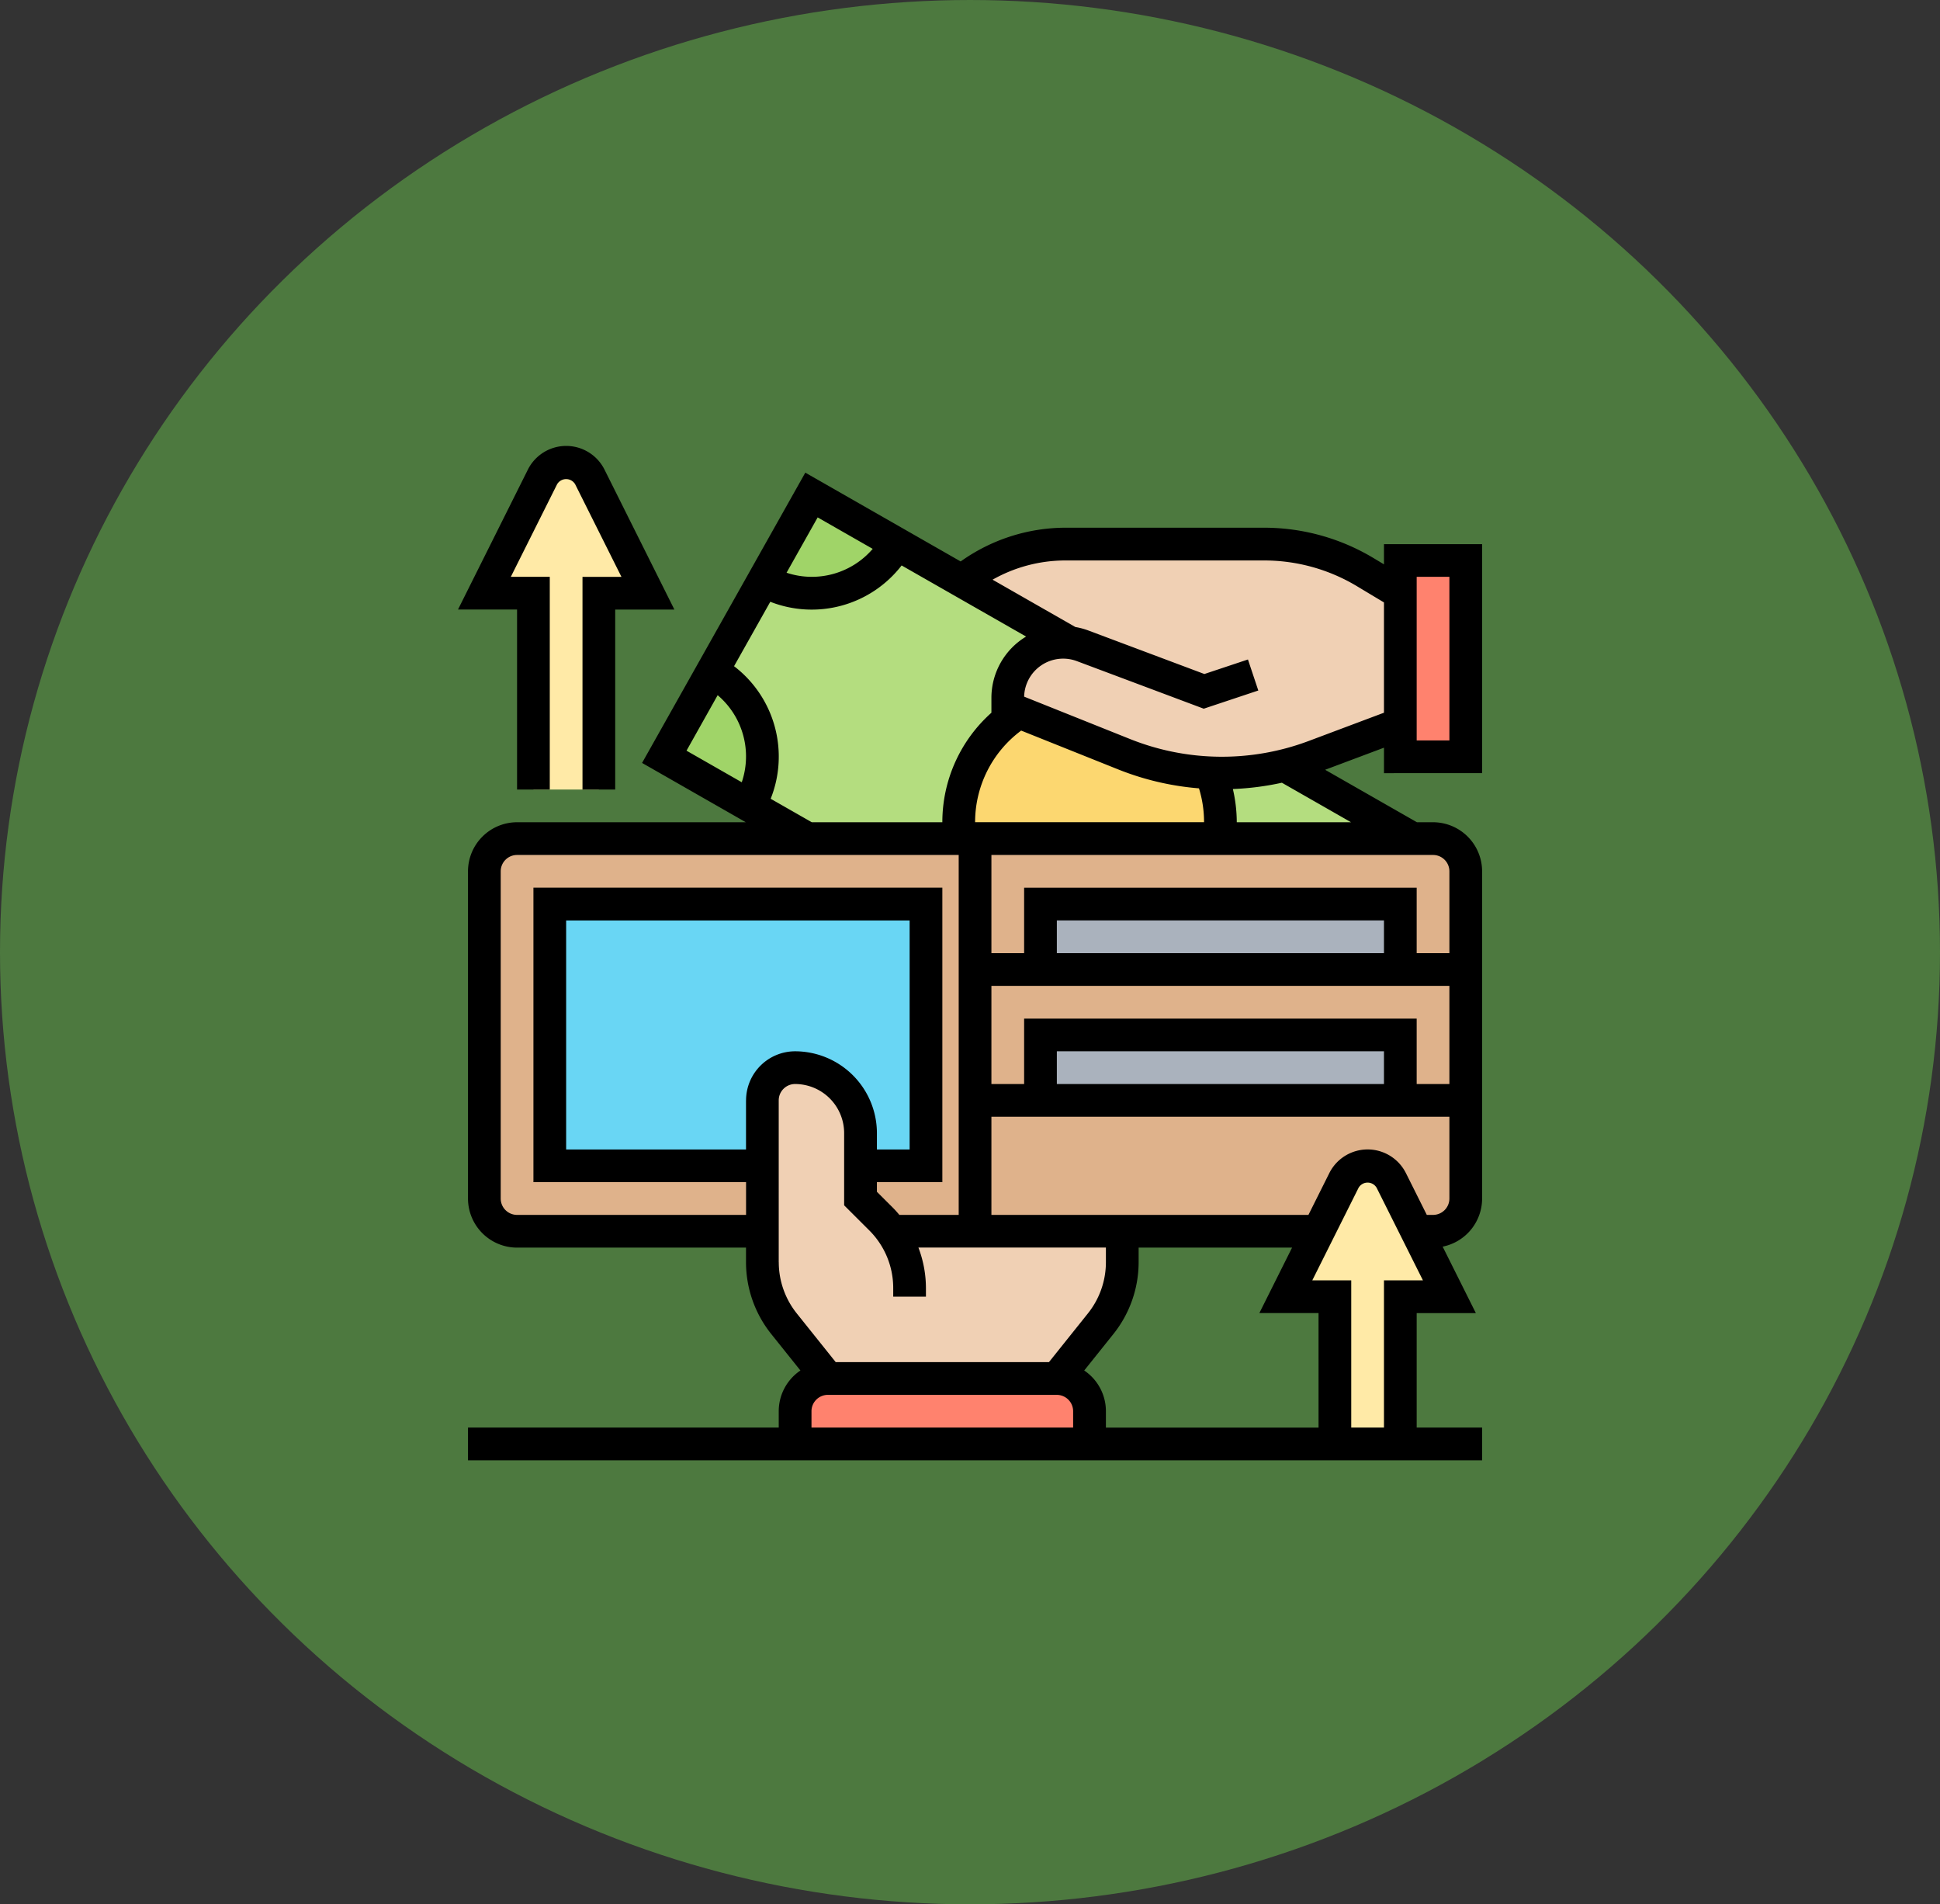 <svg xmlns="http://www.w3.org/2000/svg" width="161" height="158" viewBox="0 0 161 158"><rect x="0" y="0" width="161" height="158" fill="#333333" stroke="none"/><g transform="translate(-1192 -10172)"><ellipse cx="80.5" cy="79" rx="80.5" ry="79" transform="translate(1192 10172)" fill="#4d793f"/><g transform="translate(1229.618 10208)"><g transform="translate(2.578 2.357)"><g transform="translate(0 31.221)"><path d="M80.731,25H4.715A2.723,2.723,0,0,0,2,27.715V54.864a2.723,2.723,0,0,0,2.715,2.715H80.731a2.723,2.723,0,0,0,2.715-2.715V27.715A2.723,2.723,0,0,0,80.731,25Z" transform="translate(-2 -25)" fill="#dfb28b"/></g><g transform="translate(46.153 36.651)"><path d="M36,29H65.864v5.43H36Z" transform="translate(-36 -29)" fill="#aab2bd"/></g><g transform="translate(46.153 47.51)"><path d="M36,37H65.864v5.43H36Z" transform="translate(-36 -37)" fill="#aab2bd"/></g><g transform="translate(5.43 36.651)"><path d="M37.221,29V50.719h-5.43V48a5.422,5.422,0,0,0-5.43-5.43,2.723,2.723,0,0,0-2.715,2.715v5.43H6V29Z" transform="translate(-6 -29)" fill="#69d6f4"/></g><g transform="translate(60.284 25.153)"><path d="M63.161,26.6H47.129a11.215,11.215,0,0,0,.081-1.357,10.815,10.815,0,0,0-.8-4.1c.3.027.611.027.923.027a21.662,21.662,0,0,0,5.213-.638Z" transform="translate(-46.41 -20.53)" fill="#b4dd7f"/></g><g transform="translate(18.923 6.76)"><path d="M36.641,10.061,45.6,15.179c-.176-.014-.367-.027-.543-.027a4.606,4.606,0,0,0-4.6,4.6v.828l.923.367a10.827,10.827,0,0,0-5,9.136,11.215,11.215,0,0,0,.081,1.357H23.827l-4.805-2.756A8.135,8.135,0,0,0,15.94,17.554l4.235-7.52a8.1,8.1,0,0,0,3.991,1.045,8.181,8.181,0,0,0,7.072-4.1Z" transform="translate(-15.94 -6.98)" fill="#b4dd7f"/></g><g transform="translate(23.158 2.715)"><path d="M30.123,8.032v.014a8.181,8.181,0,0,1-7.072,4.1A8.1,8.1,0,0,1,19.06,11.1L23.051,4Z" transform="translate(-19.06 -4)" fill="#a0d468"/></g><g transform="translate(14.932 17.334)"><path d="M21.145,21.869A8.09,8.09,0,0,1,20.072,25.9L13,21.869l3.991-7.1a8.14,8.14,0,0,1,4.154,7.1Z" transform="translate(-13 -14.77)" fill="#a0d468"/></g><g transform="translate(39.366 20.728)"><path d="M32.357,27.763H31.081A11.215,11.215,0,0,1,31,26.406a10.827,10.827,0,0,1,5-9.136l8.755,3.5a21.718,21.718,0,0,0,7.167,1.534,10.815,10.815,0,0,1,.8,4.1,11.215,11.215,0,0,1-.081,1.357Z" transform="translate(-31 -17.27)" fill="#fcd770"/></g><g transform="translate(66.514 58.37)"><path d="M61.859,50.43l2.715,5.43H60.5V68.076h-5.43V55.859H51l2.715-5.43,2.1-4.222a2.207,2.207,0,0,1,3.937,0Z" transform="translate(-51 -45)" fill="#ffeaa7"/></g><g transform="translate(0 0)"><path d="M12.859,7.43l2.715,5.43H11.5V29.149H6.072V12.859H2L4.715,7.43l2.1-4.222a2.207,2.207,0,0,1,3.937,0Z" transform="translate(-2 -2)" fill="#ffeaa7"/></g><g transform="translate(76.016 8.145)"><path d="M63.43,8V24.289H58V8Z" transform="translate(-58 -8)" fill="#ff826e"/></g><g transform="translate(25.791 76.016)"><path d="M45.434,60.715V63.43H21V60.715A2.723,2.723,0,0,1,23.715,58h19A2.723,2.723,0,0,1,45.434,60.715Z" transform="translate(-21 -58)" fill="#ff826e"/></g><g transform="translate(39.624 6.787)"><path d="M51.85,25.977a21.718,21.718,0,0,1-7.167-1.534l-8.755-3.5L35,20.574v-.828a4.606,4.606,0,0,1,4.6-4.6c.176,0,.367.014.543.027L31.19,10.054l.1-.081A13.565,13.565,0,0,1,39.769,7h16.52a16.257,16.257,0,0,1,8.375,2.321l2.918,1.751V21.932L60.416,24.62a20.973,20.973,0,0,1-2.43.747A21.662,21.662,0,0,1,52.773,26c-.312,0-.624,0-.923-.027Z" transform="translate(-31.19 -7)" fill="#f0d0b4"/></g><g transform="translate(23.076 50.225)"><path d="M29.7,52.574H48.864v2.579a8.112,8.112,0,0,1-1.778,5.077l-3.652,4.561h-19L20.778,60.23A8.112,8.112,0,0,1,19,55.153V41.715A2.723,2.723,0,0,1,21.715,39a5.422,5.422,0,0,1,5.43,5.43v5.43l1.683,1.683A7.774,7.774,0,0,1,29.7,52.574Z" transform="translate(-19 -39)" fill="#f0d0b4"/></g></g><g transform="translate(0.382 1)"><path d="M5.293,29.506H8.008V11.859H4.775L8.615,4.18a.87.87,0,0,1,1.5,0l3.84,7.68H10.723V29.506h2.715V14.574h4.911l-5.8-11.612a3.555,3.555,0,0,0-6.358,0l-5.8,11.61H5.293Z" transform="translate(-0.382 -1)"/><path d="M85.161,27.565v-19H77.016v1.675l-.862-.517A17.649,17.649,0,0,0,67.075,7.2H50.557A15.022,15.022,0,0,0,41.886,10L28.993,2.632,15.446,26.717l8.61,4.921H5.072A4.077,4.077,0,0,0,1,35.71V62.859a4.077,4.077,0,0,0,4.072,4.072h19v1.216a9.545,9.545,0,0,0,2.081,5.936l2.435,3.043a4.071,4.071,0,0,0-1.8,3.379v1.357H1v2.715H85.161V81.863h-5.43v-9.5h4.911L81.887,66.85a4.076,4.076,0,0,0,3.274-3.991V35.71a4.077,4.077,0,0,0-4.072-4.072H79.752l-7.619-4.353,4.884-1.833v2.114Zm-5.43-16.289h2.715V24.851H79.731ZM30.019,6.346l4.568,2.61a6.658,6.658,0,0,1-7.15,1.98Zm-8.3,14.75a6.66,6.66,0,0,1,2,7.224L19.134,25.7Zm4.4,8.594a9.439,9.439,0,0,0-3.039-11l3.007-5.344a9.428,9.428,0,0,0,10.9-3.014l10.33,5.9A5.936,5.936,0,0,0,44.438,21.3v1.252a12.155,12.155,0,0,0-4.072,9.084H29.527Zm35.547-.857a9.489,9.489,0,0,1,.419,2.8h-19a9.458,9.458,0,0,1,3.823-7.6l8.067,3.228a23.006,23.006,0,0,0,6.695,1.565ZM77.016,42.5H49.868V39.782H77.016Zm5.43,2.715v8.145H79.731v-5.43H47.153v5.43H44.438V45.212Zm-5.43,8.145H49.868V50.642H77.016ZM5.072,64.216a1.358,1.358,0,0,1-1.357-1.357V35.71a1.358,1.358,0,0,1,1.357-1.357H41.723V64.216H36.8c-.182-.217-.371-.429-.573-.631L34.936,62.3v-.8h5.43V37.067H6.43V61.5H24.076v2.715Zm19-9.5v4.072H9.145v-19H37.651v19H34.936V57.429a6.8,6.8,0,0,0-6.787-6.787A4.077,4.077,0,0,0,24.076,54.714Zm2.715,13.433V54.714a1.358,1.358,0,0,1,1.357-1.357,4.077,4.077,0,0,1,4.072,4.072v5.992L34.3,65.5a6.745,6.745,0,0,1,1.989,4.8V71h2.715v-.7a9.473,9.473,0,0,0-.624-3.373H53.94v1.216a6.806,6.806,0,0,1-1.488,4.239l-3.237,4.047h-17.7l-3.237-4.047A6.809,6.809,0,0,1,26.791,68.147Zm44.8,13.716H53.94V80.505a4.071,4.071,0,0,0-1.8-3.379l2.435-3.043a9.548,9.548,0,0,0,2.081-5.936V66.931H69.39l-2.715,5.43h4.911ZM29.506,80.505a1.358,1.358,0,0,1,1.357-1.357h19a1.358,1.358,0,0,1,1.357,1.357v1.357H29.506Zm47.51-10.859V81.863H74.3V69.646H71.068l3.84-7.679a.868.868,0,0,1,1.5,0l3.842,7.68Zm4.072-5.43h-.517l-1.733-3.467a3.555,3.555,0,0,0-6.358,0l-1.732,3.466H44.438V56.072H82.446v6.787A1.358,1.358,0,0,1,81.089,64.216ZM82.446,35.71V42.5H79.731v-5.43H47.153V42.5H44.438V34.353H81.089A1.358,1.358,0,0,1,82.446,35.71ZM64.8,31.638a12.2,12.2,0,0,0-.324-2.756,23.109,23.109,0,0,0,4.068-.523l5.738,3.278Zm5.936-6.73a20.508,20.508,0,0,1-14.757-.16l-8.825-3.531a3.239,3.239,0,0,1,4.375-2.947l10.53,3.947,4.528-1.509-.859-2.574-3.616,1.205-9.63-3.611a5.893,5.893,0,0,0-1.076-.288l-6.871-3.927a12.262,12.262,0,0,1,6.023-1.595H67.075a14.94,14.94,0,0,1,7.683,2.127L77.016,13.4v9.15Z" transform="translate(-0.161 -0.417)"/></g></g></g></svg>